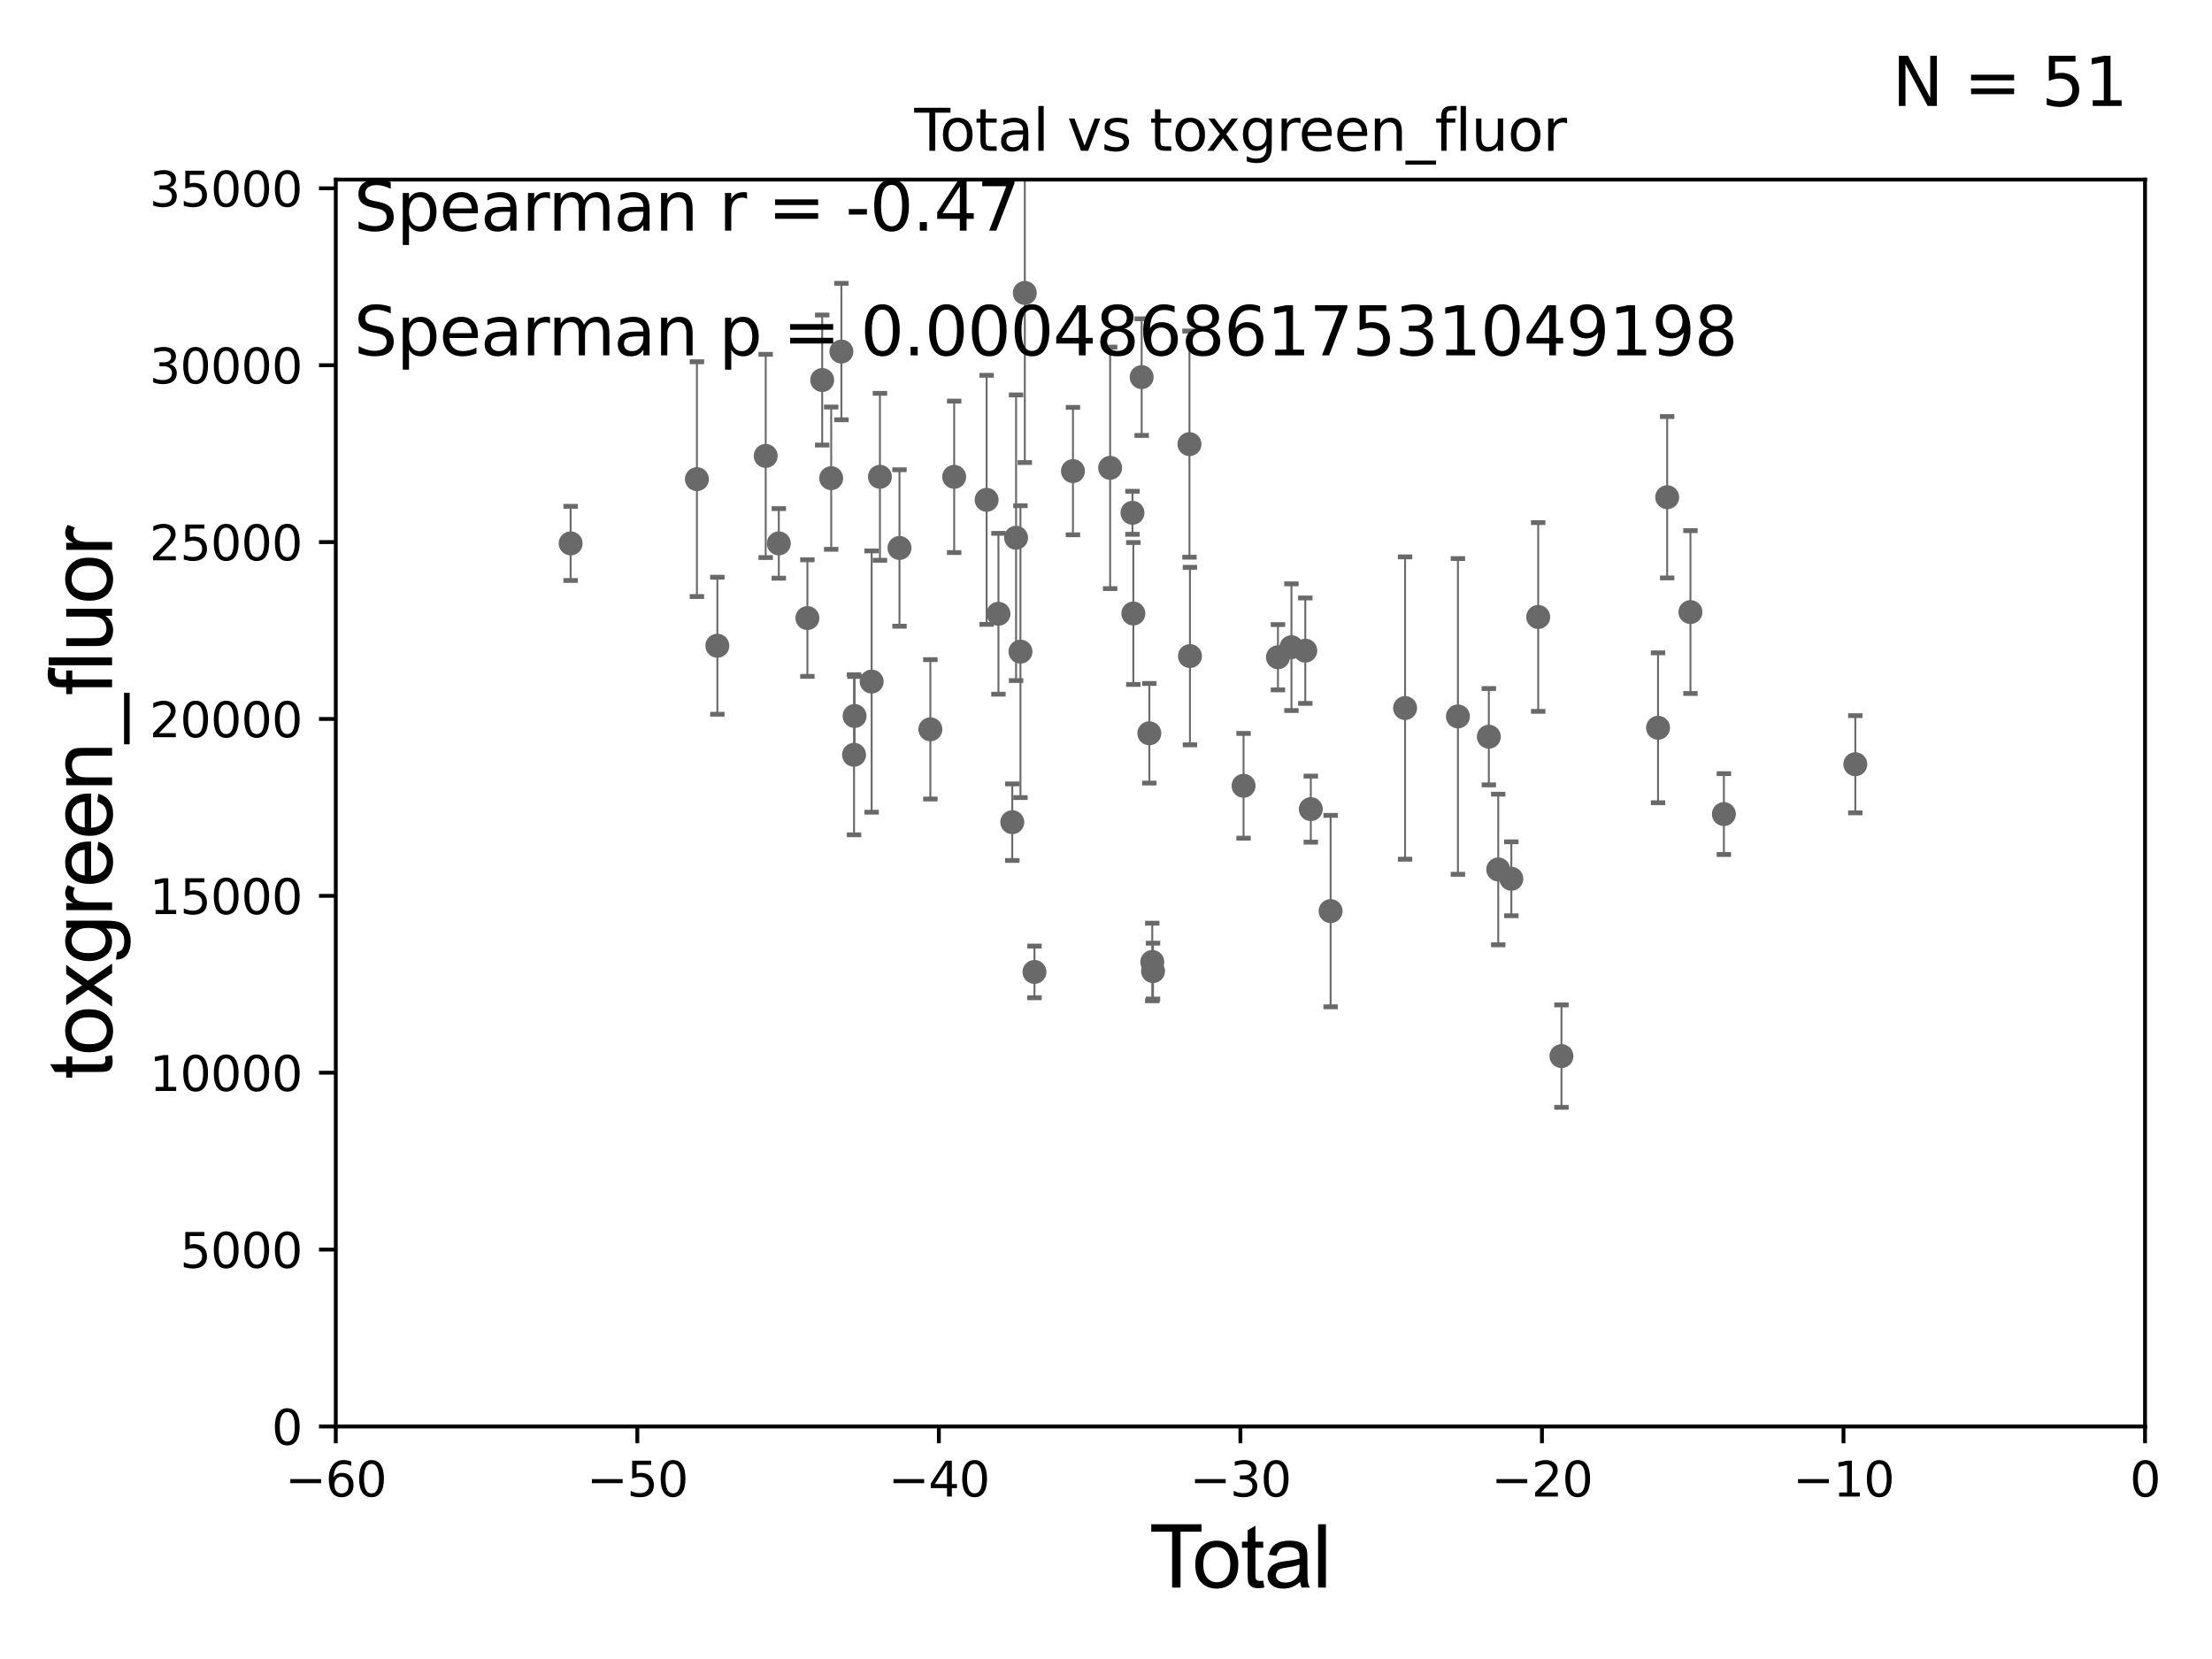 <?xml version="1.0" encoding="utf-8" standalone="no"?>
<!DOCTYPE svg PUBLIC "-//W3C//DTD SVG 1.1//EN"
  "http://www.w3.org/Graphics/SVG/1.1/DTD/svg11.dtd">
<svg xmlns:xlink="http://www.w3.org/1999/xlink" width="460.8pt" height="345.6pt" viewBox="0 0 460.8 345.6" xmlns="http://www.w3.org/2000/svg" version="1.1">
 <defs>
  <style type="text/css">*{stroke-linejoin: round; stroke-linecap: butt}</style>
 </defs>
 <g id="figure_1">
  <g id="patch_1">
   <path d="M 0 345.6 
L 460.8 345.6 
L 460.8 0 
L 0 0 
z
" style="fill: #ffffff"/>
  </g>
  <g id="axes_1">
   <g id="patch_2">
    <path d="M 69.95 297.16 
L 446.85 297.16 
L 446.85 37.411 
L 69.95 37.411 
z
" style="fill: #ffffff"/>
   </g>
   <g id="PathCollection_1">
    <defs>
     <path id="mf11310a5c2" d="M 0 1.118 
C 0.297 1.118 0.581 1 0.791 0.791 
C 1 0.581 1.118 0.297 1.118 0 
C 1.118 -0.297 1 -0.581 0.791 -0.791 
C 0.581 -1 0.297 -1.118 0 -1.118 
C -0.297 -1.118 -0.581 -1 -0.791 -0.791 
C -1 -0.581 -1.118 -0.297 -1.118 0 
C -1.118 0.297 -1 0.581 -0.791 0.791 
C -0.581 1 -0.297 1.118 0 1.118 
z
" style="stroke: #696969"/>
    </defs>
    <g clip-path="url(#p1377017ee6)">
     <use xlink:href="#mf11310a5c2" x="118.875" y="113.199" style="fill: #696969; stroke: #696969"/>
     <use xlink:href="#mf11310a5c2" x="237.829" y="78.559" style="fill: #696969; stroke: #696969"/>
     <use xlink:href="#mf11310a5c2" x="239.427" y="152.757" style="fill: #696969; stroke: #696969"/>
     <use xlink:href="#mf11310a5c2" x="359.117" y="169.586" style="fill: #696969; stroke: #696969"/>
     <use xlink:href="#mf11310a5c2" x="240.196" y="202.296" style="fill: #696969; stroke: #696969"/>
     <use xlink:href="#mf11310a5c2" x="247.788" y="92.52" style="fill: #696969; stroke: #696969"/>
     <use xlink:href="#mf11310a5c2" x="247.888" y="136.674" style="fill: #696969; stroke: #696969"/>
     <use xlink:href="#mf11310a5c2" x="259.056" y="163.697" style="fill: #696969; stroke: #696969"/>
     <use xlink:href="#mf11310a5c2" x="266.22" y="136.912" style="fill: #696969; stroke: #696969"/>
     <use xlink:href="#mf11310a5c2" x="269.032" y="134.821" style="fill: #696969; stroke: #696969"/>
     <use xlink:href="#mf11310a5c2" x="271.917" y="135.545" style="fill: #696969; stroke: #696969"/>
     <use xlink:href="#mf11310a5c2" x="236.097" y="127.804" style="fill: #696969; stroke: #696969"/>
     <use xlink:href="#mf11310a5c2" x="273.065" y="168.556" style="fill: #696969; stroke: #696969"/>
     <use xlink:href="#mf11310a5c2" x="292.704" y="147.5" style="fill: #696969; stroke: #696969"/>
     <use xlink:href="#mf11310a5c2" x="303.713" y="149.245" style="fill: #696969; stroke: #696969"/>
     <use xlink:href="#mf11310a5c2" x="310.152" y="153.471" style="fill: #696969; stroke: #696969"/>
     <use xlink:href="#mf11310a5c2" x="312.11" y="181.126" style="fill: #696969; stroke: #696969"/>
     <use xlink:href="#mf11310a5c2" x="314.841" y="183.067" style="fill: #696969; stroke: #696969"/>
     <use xlink:href="#mf11310a5c2" x="320.435" y="128.528" style="fill: #696969; stroke: #696969"/>
     <use xlink:href="#mf11310a5c2" x="325.281" y="220.006" style="fill: #696969; stroke: #696969"/>
     <use xlink:href="#mf11310a5c2" x="345.4" y="151.608" style="fill: #696969; stroke: #696969"/>
     <use xlink:href="#mf11310a5c2" x="347.303" y="103.583" style="fill: #696969; stroke: #696969"/>
     <use xlink:href="#mf11310a5c2" x="352.151" y="127.504" style="fill: #696969; stroke: #696969"/>
     <use xlink:href="#mf11310a5c2" x="277.191" y="189.796" style="fill: #696969; stroke: #696969"/>
     <use xlink:href="#mf11310a5c2" x="235.915" y="106.821" style="fill: #696969; stroke: #696969"/>
     <use xlink:href="#mf11310a5c2" x="240.039" y="200.396" style="fill: #696969; stroke: #696969"/>
     <use xlink:href="#mf11310a5c2" x="223.516" y="98.139" style="fill: #696969; stroke: #696969"/>
     <use xlink:href="#mf11310a5c2" x="145.18" y="99.816" style="fill: #696969; stroke: #696969"/>
     <use xlink:href="#mf11310a5c2" x="149.438" y="134.52" style="fill: #696969; stroke: #696969"/>
     <use xlink:href="#mf11310a5c2" x="159.509" y="94.978" style="fill: #696969; stroke: #696969"/>
     <use xlink:href="#mf11310a5c2" x="162.239" y="113.2" style="fill: #696969; stroke: #696969"/>
     <use xlink:href="#mf11310a5c2" x="168.195" y="128.754" style="fill: #696969; stroke: #696969"/>
     <use xlink:href="#mf11310a5c2" x="171.278" y="79.167" style="fill: #696969; stroke: #696969"/>
     <use xlink:href="#mf11310a5c2" x="173.154" y="99.614" style="fill: #696969; stroke: #696969"/>
     <use xlink:href="#mf11310a5c2" x="175.279" y="73.236" style="fill: #696969; stroke: #696969"/>
     <use xlink:href="#mf11310a5c2" x="177.912" y="157.235" style="fill: #696969; stroke: #696969"/>
     <use xlink:href="#mf11310a5c2" x="178.027" y="149.157" style="fill: #696969; stroke: #696969"/>
     <use xlink:href="#mf11310a5c2" x="231.261" y="97.461" style="fill: #696969; stroke: #696969"/>
     <use xlink:href="#mf11310a5c2" x="181.58" y="141.982" style="fill: #696969; stroke: #696969"/>
     <use xlink:href="#mf11310a5c2" x="183.306" y="99.328" style="fill: #696969; stroke: #696969"/>
     <use xlink:href="#mf11310a5c2" x="386.496" y="159.204" style="fill: #696969; stroke: #696969"/>
     <use xlink:href="#mf11310a5c2" x="193.811" y="151.933" style="fill: #696969; stroke: #696969"/>
     <use xlink:href="#mf11310a5c2" x="215.5" y="202.474" style="fill: #696969; stroke: #696969"/>
     <use xlink:href="#mf11310a5c2" x="213.486" y="61.025" style="fill: #696969; stroke: #696969"/>
     <use xlink:href="#mf11310a5c2" x="212.581" y="135.749" style="fill: #696969; stroke: #696969"/>
     <use xlink:href="#mf11310a5c2" x="211.666" y="112.022" style="fill: #696969; stroke: #696969"/>
     <use xlink:href="#mf11310a5c2" x="210.874" y="171.276" style="fill: #696969; stroke: #696969"/>
     <use xlink:href="#mf11310a5c2" x="187.38" y="114.153" style="fill: #696969; stroke: #696969"/>
     <use xlink:href="#mf11310a5c2" x="207.994" y="127.858" style="fill: #696969; stroke: #696969"/>
     <use xlink:href="#mf11310a5c2" x="205.533" y="104.123" style="fill: #696969; stroke: #696969"/>
     <use xlink:href="#mf11310a5c2" x="198.773" y="99.335" style="fill: #696969; stroke: #696969"/>
    </g>
   </g>
   <g id="matplotlib.axis_1">
    <g id="xtick_1">
     <g id="line2d_1">
      <defs>
       <path id="m65f110530f" d="M 0 0 
L 0 3.5 
" style="stroke: #000000; stroke-width: 0.8"/>
      </defs>
      <g>
       <use xlink:href="#m65f110530f" x="69.95" y="297.16" style="stroke: #000000; stroke-width: 0.8"/>
      </g>
     </g>
     <g id="text_1">
      <!-- −60 -->
      <g transform="translate(59.398 311.758)scale(0.1 -0.1)">
       <defs>
        <path id="DejaVuSans-2212" d="M 678 2272 
L 4684 2272 
L 4684 1741 
L 678 1741 
L 678 2272 
z
" transform="scale(0.016)"/>
        <path id="DejaVuSans-36" d="M 2113 2584 
Q 1688 2584 1439 2293 
Q 1191 2003 1191 1497 
Q 1191 994 1439 701 
Q 1688 409 2113 409 
Q 2538 409 2786 701 
Q 3034 994 3034 1497 
Q 3034 2003 2786 2293 
Q 2538 2584 2113 2584 
z
M 3366 4563 
L 3366 3988 
Q 3128 4100 2886 4159 
Q 2644 4219 2406 4219 
Q 1781 4219 1451 3797 
Q 1122 3375 1075 2522 
Q 1259 2794 1537 2939 
Q 1816 3084 2150 3084 
Q 2853 3084 3261 2657 
Q 3669 2231 3669 1497 
Q 3669 778 3244 343 
Q 2819 -91 2113 -91 
Q 1303 -91 875 529 
Q 447 1150 447 2328 
Q 447 3434 972 4092 
Q 1497 4750 2381 4750 
Q 2619 4750 2861 4703 
Q 3103 4656 3366 4563 
z
" transform="scale(0.016)"/>
        <path id="DejaVuSans-30" d="M 2034 4250 
Q 1547 4250 1301 3770 
Q 1056 3291 1056 2328 
Q 1056 1369 1301 889 
Q 1547 409 2034 409 
Q 2525 409 2770 889 
Q 3016 1369 3016 2328 
Q 3016 3291 2770 3770 
Q 2525 4250 2034 4250 
z
M 2034 4750 
Q 2819 4750 3233 4129 
Q 3647 3509 3647 2328 
Q 3647 1150 3233 529 
Q 2819 -91 2034 -91 
Q 1250 -91 836 529 
Q 422 1150 422 2328 
Q 422 3509 836 4129 
Q 1250 4750 2034 4750 
z
" transform="scale(0.016)"/>
       </defs>
       <use xlink:href="#DejaVuSans-2212"/>
       <use xlink:href="#DejaVuSans-36" x="83.789"/>
       <use xlink:href="#DejaVuSans-30" x="147.412"/>
      </g>
     </g>
    </g>
    <g id="xtick_2">
     <g id="line2d_2">
      <g>
       <use xlink:href="#m65f110530f" x="132.767" y="297.16" style="stroke: #000000; stroke-width: 0.8"/>
      </g>
     </g>
     <g id="text_2">
      <!-- −50 -->
      <g transform="translate(122.214 311.758)scale(0.1 -0.1)">
       <defs>
        <path id="DejaVuSans-35" d="M 691 4666 
L 3169 4666 
L 3169 4134 
L 1269 4134 
L 1269 2991 
Q 1406 3038 1543 3061 
Q 1681 3084 1819 3084 
Q 2600 3084 3056 2656 
Q 3513 2228 3513 1497 
Q 3513 744 3044 326 
Q 2575 -91 1722 -91 
Q 1428 -91 1123 -41 
Q 819 9 494 109 
L 494 744 
Q 775 591 1075 516 
Q 1375 441 1709 441 
Q 2250 441 2565 725 
Q 2881 1009 2881 1497 
Q 2881 1984 2565 2268 
Q 2250 2553 1709 2553 
Q 1456 2553 1204 2497 
Q 953 2441 691 2322 
L 691 4666 
z
" transform="scale(0.016)"/>
       </defs>
       <use xlink:href="#DejaVuSans-2212"/>
       <use xlink:href="#DejaVuSans-35" x="83.789"/>
       <use xlink:href="#DejaVuSans-30" x="147.412"/>
      </g>
     </g>
    </g>
    <g id="xtick_3">
     <g id="line2d_3">
      <g>
       <use xlink:href="#m65f110530f" x="195.583" y="297.16" style="stroke: #000000; stroke-width: 0.8"/>
      </g>
     </g>
     <g id="text_3">
      <!-- −40 -->
      <g transform="translate(185.031 311.758)scale(0.1 -0.1)">
       <defs>
        <path id="DejaVuSans-34" d="M 2419 4116 
L 825 1625 
L 2419 1625 
L 2419 4116 
z
M 2253 4666 
L 3047 4666 
L 3047 1625 
L 3713 1625 
L 3713 1100 
L 3047 1100 
L 3047 0 
L 2419 0 
L 2419 1100 
L 313 1100 
L 313 1709 
L 2253 4666 
z
" transform="scale(0.016)"/>
       </defs>
       <use xlink:href="#DejaVuSans-2212"/>
       <use xlink:href="#DejaVuSans-34" x="83.789"/>
       <use xlink:href="#DejaVuSans-30" x="147.412"/>
      </g>
     </g>
    </g>
    <g id="xtick_4">
     <g id="line2d_4">
      <g>
       <use xlink:href="#m65f110530f" x="258.4" y="297.16" style="stroke: #000000; stroke-width: 0.8"/>
      </g>
     </g>
     <g id="text_4">
      <!-- −30 -->
      <g transform="translate(247.848 311.758)scale(0.1 -0.1)">
       <defs>
        <path id="DejaVuSans-33" d="M 2597 2516 
Q 3050 2419 3304 2112 
Q 3559 1806 3559 1356 
Q 3559 666 3084 287 
Q 2609 -91 1734 -91 
Q 1441 -91 1130 -33 
Q 819 25 488 141 
L 488 750 
Q 750 597 1062 519 
Q 1375 441 1716 441 
Q 2309 441 2620 675 
Q 2931 909 2931 1356 
Q 2931 1769 2642 2001 
Q 2353 2234 1838 2234 
L 1294 2234 
L 1294 2753 
L 1863 2753 
Q 2328 2753 2575 2939 
Q 2822 3125 2822 3475 
Q 2822 3834 2567 4026 
Q 2313 4219 1838 4219 
Q 1578 4219 1281 4162 
Q 984 4106 628 3988 
L 628 4550 
Q 988 4650 1302 4700 
Q 1616 4750 1894 4750 
Q 2613 4750 3031 4423 
Q 3450 4097 3450 3541 
Q 3450 3153 3228 2886 
Q 3006 2619 2597 2516 
z
" transform="scale(0.016)"/>
       </defs>
       <use xlink:href="#DejaVuSans-2212"/>
       <use xlink:href="#DejaVuSans-33" x="83.789"/>
       <use xlink:href="#DejaVuSans-30" x="147.412"/>
      </g>
     </g>
    </g>
    <g id="xtick_5">
     <g id="line2d_5">
      <g>
       <use xlink:href="#m65f110530f" x="321.217" y="297.16" style="stroke: #000000; stroke-width: 0.8"/>
      </g>
     </g>
     <g id="text_5">
      <!-- −20 -->
      <g transform="translate(310.664 311.758)scale(0.1 -0.1)">
       <defs>
        <path id="DejaVuSans-32" d="M 1228 531 
L 3431 531 
L 3431 0 
L 469 0 
L 469 531 
Q 828 903 1448 1529 
Q 2069 2156 2228 2338 
Q 2531 2678 2651 2914 
Q 2772 3150 2772 3378 
Q 2772 3750 2511 3984 
Q 2250 4219 1831 4219 
Q 1534 4219 1204 4116 
Q 875 4013 500 3803 
L 500 4441 
Q 881 4594 1212 4672 
Q 1544 4750 1819 4750 
Q 2544 4750 2975 4387 
Q 3406 4025 3406 3419 
Q 3406 3131 3298 2873 
Q 3191 2616 2906 2266 
Q 2828 2175 2409 1742 
Q 1991 1309 1228 531 
z
" transform="scale(0.016)"/>
       </defs>
       <use xlink:href="#DejaVuSans-2212"/>
       <use xlink:href="#DejaVuSans-32" x="83.789"/>
       <use xlink:href="#DejaVuSans-30" x="147.412"/>
      </g>
     </g>
    </g>
    <g id="xtick_6">
     <g id="line2d_6">
      <g>
       <use xlink:href="#m65f110530f" x="384.033" y="297.16" style="stroke: #000000; stroke-width: 0.8"/>
      </g>
     </g>
     <g id="text_6">
      <!-- −10 -->
      <g transform="translate(373.481 311.758)scale(0.1 -0.1)">
       <defs>
        <path id="DejaVuSans-31" d="M 794 531 
L 1825 531 
L 1825 4091 
L 703 3866 
L 703 4441 
L 1819 4666 
L 2450 4666 
L 2450 531 
L 3481 531 
L 3481 0 
L 794 0 
L 794 531 
z
" transform="scale(0.016)"/>
       </defs>
       <use xlink:href="#DejaVuSans-2212"/>
       <use xlink:href="#DejaVuSans-31" x="83.789"/>
       <use xlink:href="#DejaVuSans-30" x="147.412"/>
      </g>
     </g>
    </g>
    <g id="xtick_7">
     <g id="line2d_7">
      <g>
       <use xlink:href="#m65f110530f" x="446.85" y="297.16" style="stroke: #000000; stroke-width: 0.8"/>
      </g>
     </g>
     <g id="text_7">
      <!-- 0 -->
      <g transform="translate(443.669 311.758)scale(0.1 -0.1)">
       <use xlink:href="#DejaVuSans-30"/>
      </g>
     </g>
    </g>
    <g id="text_8">
     <!-- Total -->
     <g transform="translate(239.395 330.722)scale(0.18 -0.18)">
      <defs>
       <path id="ArialMT-54" d="M 1659 0 
L 1659 4041 
L 150 4041 
L 150 4581 
L 3781 4581 
L 3781 4041 
L 2266 4041 
L 2266 0 
L 1659 0 
z
" transform="scale(0.016)"/>
       <path id="ArialMT-6f" d="M 213 1659 
Q 213 2581 725 3025 
Q 1153 3394 1769 3394 
Q 2453 3394 2887 2945 
Q 3322 2497 3322 1706 
Q 3322 1066 3130 698 
Q 2938 331 2570 128 
Q 2203 -75 1769 -75 
Q 1072 -75 642 372 
Q 213 819 213 1659 
z
M 791 1659 
Q 791 1022 1069 705 
Q 1347 388 1769 388 
Q 2188 388 2466 706 
Q 2744 1025 2744 1678 
Q 2744 2294 2464 2611 
Q 2184 2928 1769 2928 
Q 1347 2928 1069 2612 
Q 791 2297 791 1659 
z
" transform="scale(0.016)"/>
       <path id="ArialMT-74" d="M 1650 503 
L 1731 6 
Q 1494 -44 1306 -44 
Q 1000 -44 831 53 
Q 663 150 594 308 
Q 525 466 525 972 
L 525 2881 
L 113 2881 
L 113 3319 
L 525 3319 
L 525 4141 
L 1084 4478 
L 1084 3319 
L 1650 3319 
L 1650 2881 
L 1084 2881 
L 1084 941 
Q 1084 700 1114 631 
Q 1144 563 1211 522 
Q 1278 481 1403 481 
Q 1497 481 1650 503 
z
" transform="scale(0.016)"/>
       <path id="ArialMT-61" d="M 2588 409 
Q 2275 144 1986 34 
Q 1697 -75 1366 -75 
Q 819 -75 525 192 
Q 231 459 231 875 
Q 231 1119 342 1320 
Q 453 1522 633 1644 
Q 813 1766 1038 1828 
Q 1203 1872 1538 1913 
Q 2219 1994 2541 2106 
Q 2544 2222 2544 2253 
Q 2544 2597 2384 2738 
Q 2169 2928 1744 2928 
Q 1347 2928 1158 2789 
Q 969 2650 878 2297 
L 328 2372 
Q 403 2725 575 2942 
Q 747 3159 1072 3276 
Q 1397 3394 1825 3394 
Q 2250 3394 2515 3294 
Q 2781 3194 2906 3042 
Q 3031 2891 3081 2659 
Q 3109 2516 3109 2141 
L 3109 1391 
Q 3109 606 3145 398 
Q 3181 191 3288 0 
L 2700 0 
Q 2613 175 2588 409 
z
M 2541 1666 
Q 2234 1541 1622 1453 
Q 1275 1403 1131 1340 
Q 988 1278 909 1158 
Q 831 1038 831 891 
Q 831 666 1001 516 
Q 1172 366 1500 366 
Q 1825 366 2078 508 
Q 2331 650 2450 897 
Q 2541 1088 2541 1459 
L 2541 1666 
z
" transform="scale(0.016)"/>
       <path id="ArialMT-6c" d="M 409 0 
L 409 4581 
L 972 4581 
L 972 0 
L 409 0 
z
" transform="scale(0.016)"/>
      </defs>
      <use xlink:href="#ArialMT-54"/>
      <use xlink:href="#ArialMT-6f" x="49.959"/>
      <use xlink:href="#ArialMT-74" x="105.574"/>
      <use xlink:href="#ArialMT-61" x="133.357"/>
      <use xlink:href="#ArialMT-6c" x="188.973"/>
     </g>
    </g>
   </g>
   <g id="matplotlib.axis_2">
    <g id="ytick_1">
     <g id="line2d_8">
      <defs>
       <path id="m2950354a6b" d="M 0 0 
L -3.5 0 
" style="stroke: #000000; stroke-width: 0.8"/>
      </defs>
      <g>
       <use xlink:href="#m2950354a6b" x="69.95" y="297.16" style="stroke: #000000; stroke-width: 0.8"/>
      </g>
     </g>
     <g id="text_9">
      <!-- 0 -->
      <g transform="translate(56.587 300.959)scale(0.1 -0.1)">
       <use xlink:href="#DejaVuSans-30"/>
      </g>
     </g>
    </g>
    <g id="ytick_2">
     <g id="line2d_9">
      <g>
       <use xlink:href="#m2950354a6b" x="69.95" y="260.313" style="stroke: #000000; stroke-width: 0.8"/>
      </g>
     </g>
     <g id="text_10">
      <!-- 5000 -->
      <g transform="translate(37.5 264.112)scale(0.1 -0.1)">
       <use xlink:href="#DejaVuSans-35"/>
       <use xlink:href="#DejaVuSans-30" x="63.623"/>
       <use xlink:href="#DejaVuSans-30" x="127.246"/>
       <use xlink:href="#DejaVuSans-30" x="190.869"/>
      </g>
     </g>
    </g>
    <g id="ytick_3">
     <g id="line2d_10">
      <g>
       <use xlink:href="#m2950354a6b" x="69.95" y="223.467" style="stroke: #000000; stroke-width: 0.8"/>
      </g>
     </g>
     <g id="text_11">
      <!-- 10000 -->
      <g transform="translate(31.137 227.266)scale(0.1 -0.1)">
       <use xlink:href="#DejaVuSans-31"/>
       <use xlink:href="#DejaVuSans-30" x="63.623"/>
       <use xlink:href="#DejaVuSans-30" x="127.246"/>
       <use xlink:href="#DejaVuSans-30" x="190.869"/>
       <use xlink:href="#DejaVuSans-30" x="254.492"/>
      </g>
     </g>
    </g>
    <g id="ytick_4">
     <g id="line2d_11">
      <g>
       <use xlink:href="#m2950354a6b" x="69.95" y="186.62" style="stroke: #000000; stroke-width: 0.8"/>
      </g>
     </g>
     <g id="text_12">
      <!-- 15000 -->
      <g transform="translate(31.137 190.419)scale(0.1 -0.1)">
       <use xlink:href="#DejaVuSans-31"/>
       <use xlink:href="#DejaVuSans-35" x="63.623"/>
       <use xlink:href="#DejaVuSans-30" x="127.246"/>
       <use xlink:href="#DejaVuSans-30" x="190.869"/>
       <use xlink:href="#DejaVuSans-30" x="254.492"/>
      </g>
     </g>
    </g>
    <g id="ytick_5">
     <g id="line2d_12">
      <g>
       <use xlink:href="#m2950354a6b" x="69.95" y="149.773" style="stroke: #000000; stroke-width: 0.8"/>
      </g>
     </g>
     <g id="text_13">
      <!-- 20000 -->
      <g transform="translate(31.137 153.572)scale(0.1 -0.1)">
       <use xlink:href="#DejaVuSans-32"/>
       <use xlink:href="#DejaVuSans-30" x="63.623"/>
       <use xlink:href="#DejaVuSans-30" x="127.246"/>
       <use xlink:href="#DejaVuSans-30" x="190.869"/>
       <use xlink:href="#DejaVuSans-30" x="254.492"/>
      </g>
     </g>
    </g>
    <g id="ytick_6">
     <g id="line2d_13">
      <g>
       <use xlink:href="#m2950354a6b" x="69.95" y="112.926" style="stroke: #000000; stroke-width: 0.8"/>
      </g>
     </g>
     <g id="text_14">
      <!-- 25000 -->
      <g transform="translate(31.137 116.726)scale(0.1 -0.1)">
       <use xlink:href="#DejaVuSans-32"/>
       <use xlink:href="#DejaVuSans-35" x="63.623"/>
       <use xlink:href="#DejaVuSans-30" x="127.246"/>
       <use xlink:href="#DejaVuSans-30" x="190.869"/>
       <use xlink:href="#DejaVuSans-30" x="254.492"/>
      </g>
     </g>
    </g>
    <g id="ytick_7">
     <g id="line2d_14">
      <g>
       <use xlink:href="#m2950354a6b" x="69.95" y="76.08" style="stroke: #000000; stroke-width: 0.8"/>
      </g>
     </g>
     <g id="text_15">
      <!-- 30000 -->
      <g transform="translate(31.137 79.879)scale(0.1 -0.1)">
       <use xlink:href="#DejaVuSans-33"/>
       <use xlink:href="#DejaVuSans-30" x="63.623"/>
       <use xlink:href="#DejaVuSans-30" x="127.246"/>
       <use xlink:href="#DejaVuSans-30" x="190.869"/>
       <use xlink:href="#DejaVuSans-30" x="254.492"/>
      </g>
     </g>
    </g>
    <g id="ytick_8">
     <g id="line2d_15">
      <g>
       <use xlink:href="#m2950354a6b" x="69.95" y="39.233" style="stroke: #000000; stroke-width: 0.8"/>
      </g>
     </g>
     <g id="text_16">
      <!-- 35000 -->
      <g transform="translate(31.137 43.032)scale(0.1 -0.1)">
       <use xlink:href="#DejaVuSans-33"/>
       <use xlink:href="#DejaVuSans-35" x="63.623"/>
       <use xlink:href="#DejaVuSans-30" x="127.246"/>
       <use xlink:href="#DejaVuSans-30" x="190.869"/>
       <use xlink:href="#DejaVuSans-30" x="254.492"/>
      </g>
     </g>
    </g>
    <g id="text_17">
     <!-- toxgreen_fluor -->
     <g transform="translate(23.349 224.818)rotate(-90)scale(0.18 -0.18)">
      <defs>
       <path id="ArialMT-78" d="M 47 0 
L 1259 1725 
L 138 3319 
L 841 3319 
L 1350 2541 
Q 1494 2319 1581 2169 
Q 1719 2375 1834 2534 
L 2394 3319 
L 3066 3319 
L 1919 1756 
L 3153 0 
L 2463 0 
L 1781 1031 
L 1600 1309 
L 728 0 
L 47 0 
z
" transform="scale(0.016)"/>
       <path id="ArialMT-67" d="M 319 -275 
L 866 -356 
Q 900 -609 1056 -725 
Q 1266 -881 1628 -881 
Q 2019 -881 2231 -725 
Q 2444 -569 2519 -288 
Q 2563 -116 2559 434 
Q 2191 0 1641 0 
Q 956 0 581 494 
Q 206 988 206 1678 
Q 206 2153 378 2554 
Q 550 2956 876 3175 
Q 1203 3394 1644 3394 
Q 2231 3394 2613 2919 
L 2613 3319 
L 3131 3319 
L 3131 450 
Q 3131 -325 2973 -648 
Q 2816 -972 2473 -1159 
Q 2131 -1347 1631 -1347 
Q 1038 -1347 672 -1080 
Q 306 -813 319 -275 
z
M 784 1719 
Q 784 1066 1043 766 
Q 1303 466 1694 466 
Q 2081 466 2343 764 
Q 2606 1063 2606 1700 
Q 2606 2309 2336 2618 
Q 2066 2928 1684 2928 
Q 1309 2928 1046 2623 
Q 784 2319 784 1719 
z
" transform="scale(0.016)"/>
       <path id="ArialMT-72" d="M 416 0 
L 416 3319 
L 922 3319 
L 922 2816 
Q 1116 3169 1280 3281 
Q 1444 3394 1641 3394 
Q 1925 3394 2219 3213 
L 2025 2691 
Q 1819 2813 1613 2813 
Q 1428 2813 1281 2702 
Q 1134 2591 1072 2394 
Q 978 2094 978 1738 
L 978 0 
L 416 0 
z
" transform="scale(0.016)"/>
       <path id="ArialMT-65" d="M 2694 1069 
L 3275 997 
Q 3138 488 2766 206 
Q 2394 -75 1816 -75 
Q 1088 -75 661 373 
Q 234 822 234 1631 
Q 234 2469 665 2931 
Q 1097 3394 1784 3394 
Q 2450 3394 2872 2941 
Q 3294 2488 3294 1666 
Q 3294 1616 3291 1516 
L 816 1516 
Q 847 969 1125 678 
Q 1403 388 1819 388 
Q 2128 388 2347 550 
Q 2566 713 2694 1069 
z
M 847 1978 
L 2700 1978 
Q 2663 2397 2488 2606 
Q 2219 2931 1791 2931 
Q 1403 2931 1139 2672 
Q 875 2413 847 1978 
z
" transform="scale(0.016)"/>
       <path id="ArialMT-6e" d="M 422 0 
L 422 3319 
L 928 3319 
L 928 2847 
Q 1294 3394 1984 3394 
Q 2284 3394 2536 3286 
Q 2788 3178 2913 3003 
Q 3038 2828 3088 2588 
Q 3119 2431 3119 2041 
L 3119 0 
L 2556 0 
L 2556 2019 
Q 2556 2363 2490 2533 
Q 2425 2703 2258 2804 
Q 2091 2906 1866 2906 
Q 1506 2906 1245 2678 
Q 984 2450 984 1813 
L 984 0 
L 422 0 
z
" transform="scale(0.016)"/>
       <path id="ArialMT-5f" d="M -97 -1272 
L -97 -866 
L 3631 -866 
L 3631 -1272 
L -97 -1272 
z
" transform="scale(0.016)"/>
       <path id="ArialMT-66" d="M 556 0 
L 556 2881 
L 59 2881 
L 59 3319 
L 556 3319 
L 556 3672 
Q 556 4006 616 4169 
Q 697 4388 901 4523 
Q 1106 4659 1475 4659 
Q 1713 4659 2000 4603 
L 1916 4113 
Q 1741 4144 1584 4144 
Q 1328 4144 1222 4034 
Q 1116 3925 1116 3625 
L 1116 3319 
L 1763 3319 
L 1763 2881 
L 1116 2881 
L 1116 0 
L 556 0 
z
" transform="scale(0.016)"/>
       <path id="ArialMT-75" d="M 2597 0 
L 2597 488 
Q 2209 -75 1544 -75 
Q 1250 -75 995 37 
Q 741 150 617 320 
Q 494 491 444 738 
Q 409 903 409 1263 
L 409 3319 
L 972 3319 
L 972 1478 
Q 972 1038 1006 884 
Q 1059 663 1231 536 
Q 1403 409 1656 409 
Q 1909 409 2131 539 
Q 2353 669 2445 892 
Q 2538 1116 2538 1541 
L 2538 3319 
L 3100 3319 
L 3100 0 
L 2597 0 
z
" transform="scale(0.016)"/>
      </defs>
      <use xlink:href="#ArialMT-74"/>
      <use xlink:href="#ArialMT-6f" x="27.783"/>
      <use xlink:href="#ArialMT-78" x="83.398"/>
      <use xlink:href="#ArialMT-67" x="133.398"/>
      <use xlink:href="#ArialMT-72" x="189.014"/>
      <use xlink:href="#ArialMT-65" x="222.314"/>
      <use xlink:href="#ArialMT-65" x="277.93"/>
      <use xlink:href="#ArialMT-6e" x="333.545"/>
      <use xlink:href="#ArialMT-5f" x="389.16"/>
      <use xlink:href="#ArialMT-66" x="444.775"/>
      <use xlink:href="#ArialMT-6c" x="472.559"/>
      <use xlink:href="#ArialMT-75" x="494.775"/>
      <use xlink:href="#ArialMT-6f" x="550.391"/>
      <use xlink:href="#ArialMT-72" x="606.006"/>
     </g>
    </g>
   </g>
   <g id="LineCollection_1">
    <path d="M 118.875 120.924 
L 118.875 105.473 
" clip-path="url(#p1377017ee6)" style="fill: none; stroke: #696969; stroke-width: 0.4"/>
    <path d="M 237.829 90.71 
L 237.829 66.407 
" clip-path="url(#p1377017ee6)" style="fill: none; stroke: #696969; stroke-width: 0.4"/>
    <path d="M 239.427 163.132 
L 239.427 142.383 
" clip-path="url(#p1377017ee6)" style="fill: none; stroke: #696969; stroke-width: 0.4"/>
    <path d="M 359.117 178.005 
L 359.117 161.167 
" clip-path="url(#p1377017ee6)" style="fill: none; stroke: #696969; stroke-width: 0.4"/>
    <path d="M 240.196 208.116 
L 240.196 196.477 
" clip-path="url(#p1377017ee6)" style="fill: none; stroke: #696969; stroke-width: 0.4"/>
    <path d="M 247.788 116.081 
L 247.788 68.96 
" clip-path="url(#p1377017ee6)" style="fill: none; stroke: #696969; stroke-width: 0.4"/>
    <path d="M 247.888 155.162 
L 247.888 118.186 
" clip-path="url(#p1377017ee6)" style="fill: none; stroke: #696969; stroke-width: 0.4"/>
    <path d="M 259.056 174.604 
L 259.056 152.79 
" clip-path="url(#p1377017ee6)" style="fill: none; stroke: #696969; stroke-width: 0.4"/>
    <path d="M 266.22 143.717 
L 266.22 130.108 
" clip-path="url(#p1377017ee6)" style="fill: none; stroke: #696969; stroke-width: 0.4"/>
    <path d="M 269.032 148.013 
L 269.032 121.628 
" clip-path="url(#p1377017ee6)" style="fill: none; stroke: #696969; stroke-width: 0.4"/>
    <path d="M 271.917 146.524 
L 271.917 124.566 
" clip-path="url(#p1377017ee6)" style="fill: none; stroke: #696969; stroke-width: 0.4"/>
    <path d="M 236.097 142.585 
L 236.097 113.023 
" clip-path="url(#p1377017ee6)" style="fill: none; stroke: #696969; stroke-width: 0.4"/>
    <path d="M 273.065 175.436 
L 273.065 161.675 
" clip-path="url(#p1377017ee6)" style="fill: none; stroke: #696969; stroke-width: 0.4"/>
    <path d="M 292.704 178.987 
L 292.704 116.012 
" clip-path="url(#p1377017ee6)" style="fill: none; stroke: #696969; stroke-width: 0.4"/>
    <path d="M 303.713 182.133 
L 303.713 116.358 
" clip-path="url(#p1377017ee6)" style="fill: none; stroke: #696969; stroke-width: 0.4"/>
    <path d="M 310.152 163.505 
L 310.152 143.438 
" clip-path="url(#p1377017ee6)" style="fill: none; stroke: #696969; stroke-width: 0.4"/>
    <path d="M 312.11 196.817 
L 312.11 165.436 
" clip-path="url(#p1377017ee6)" style="fill: none; stroke: #696969; stroke-width: 0.4"/>
    <path d="M 314.841 190.762 
L 314.841 175.372 
" clip-path="url(#p1377017ee6)" style="fill: none; stroke: #696969; stroke-width: 0.4"/>
    <path d="M 320.435 148.187 
L 320.435 108.869 
" clip-path="url(#p1377017ee6)" style="fill: none; stroke: #696969; stroke-width: 0.4"/>
    <path d="M 325.281 230.674 
L 325.281 209.338 
" clip-path="url(#p1377017ee6)" style="fill: none; stroke: #696969; stroke-width: 0.4"/>
    <path d="M 345.4 167.218 
L 345.4 135.999 
" clip-path="url(#p1377017ee6)" style="fill: none; stroke: #696969; stroke-width: 0.4"/>
    <path d="M 347.303 120.391 
L 347.303 86.776 
" clip-path="url(#p1377017ee6)" style="fill: none; stroke: #696969; stroke-width: 0.4"/>
    <path d="M 352.151 144.466 
L 352.151 110.543 
" clip-path="url(#p1377017ee6)" style="fill: none; stroke: #696969; stroke-width: 0.4"/>
    <path d="M 277.191 209.736 
L 277.191 169.856 
" clip-path="url(#p1377017ee6)" style="fill: none; stroke: #696969; stroke-width: 0.4"/>
    <path d="M 235.915 111.305 
L 235.915 102.337 
" clip-path="url(#p1377017ee6)" style="fill: none; stroke: #696969; stroke-width: 0.4"/>
    <path d="M 240.039 208.478 
L 240.039 192.314 
" clip-path="url(#p1377017ee6)" style="fill: none; stroke: #696969; stroke-width: 0.4"/>
    <path d="M 223.516 111.411 
L 223.516 84.868 
" clip-path="url(#p1377017ee6)" style="fill: none; stroke: #696969; stroke-width: 0.4"/>
    <path d="M 145.18 124.269 
L 145.18 75.362 
" clip-path="url(#p1377017ee6)" style="fill: none; stroke: #696969; stroke-width: 0.4"/>
    <path d="M 149.438 148.791 
L 149.438 120.248 
" clip-path="url(#p1377017ee6)" style="fill: none; stroke: #696969; stroke-width: 0.4"/>
    <path d="M 159.509 116.151 
L 159.509 73.806 
" clip-path="url(#p1377017ee6)" style="fill: none; stroke: #696969; stroke-width: 0.4"/>
    <path d="M 162.239 120.445 
L 162.239 105.956 
" clip-path="url(#p1377017ee6)" style="fill: none; stroke: #696969; stroke-width: 0.4"/>
    <path d="M 168.195 140.897 
L 168.195 116.611 
" clip-path="url(#p1377017ee6)" style="fill: none; stroke: #696969; stroke-width: 0.4"/>
    <path d="M 171.278 92.714 
L 171.278 65.62 
" clip-path="url(#p1377017ee6)" style="fill: none; stroke: #696969; stroke-width: 0.4"/>
    <path d="M 173.154 114.436 
L 173.154 84.791 
" clip-path="url(#p1377017ee6)" style="fill: none; stroke: #696969; stroke-width: 0.4"/>
    <path d="M 175.279 87.444 
L 175.279 59.027 
" clip-path="url(#p1377017ee6)" style="fill: none; stroke: #696969; stroke-width: 0.4"/>
    <path d="M 177.912 173.908 
L 177.912 140.562 
" clip-path="url(#p1377017ee6)" style="fill: none; stroke: #696969; stroke-width: 0.4"/>
    <path d="M 178.027 157.392 
L 178.027 140.923 
" clip-path="url(#p1377017ee6)" style="fill: none; stroke: #696969; stroke-width: 0.4"/>
    <path d="M 231.261 122.618 
L 231.261 72.305 
" clip-path="url(#p1377017ee6)" style="fill: none; stroke: #696969; stroke-width: 0.4"/>
    <path d="M 181.58 169.197 
L 181.58 114.767 
" clip-path="url(#p1377017ee6)" style="fill: none; stroke: #696969; stroke-width: 0.4"/>
    <path d="M 183.306 116.714 
L 183.306 81.941 
" clip-path="url(#p1377017ee6)" style="fill: none; stroke: #696969; stroke-width: 0.4"/>
    <path d="M 386.496 169.327 
L 386.496 149.081 
" clip-path="url(#p1377017ee6)" style="fill: none; stroke: #696969; stroke-width: 0.4"/>
    <path d="M 193.811 166.451 
L 193.811 137.415 
" clip-path="url(#p1377017ee6)" style="fill: none; stroke: #696969; stroke-width: 0.4"/>
    <path d="M 215.5 207.86 
L 215.5 197.089 
" clip-path="url(#p1377017ee6)" style="fill: none; stroke: #696969; stroke-width: 0.4"/>
    <path d="M 213.486 96.355 
L 213.486 25.695 
" clip-path="url(#p1377017ee6)" style="fill: none; stroke: #696969; stroke-width: 0.4"/>
    <path d="M 212.581 166.151 
L 212.581 105.348 
" clip-path="url(#p1377017ee6)" style="fill: none; stroke: #696969; stroke-width: 0.4"/>
    <path d="M 211.666 141.774 
L 211.666 82.269 
" clip-path="url(#p1377017ee6)" style="fill: none; stroke: #696969; stroke-width: 0.4"/>
    <path d="M 210.874 179.252 
L 210.874 163.3 
" clip-path="url(#p1377017ee6)" style="fill: none; stroke: #696969; stroke-width: 0.4"/>
    <path d="M 187.38 130.45 
L 187.38 97.856 
" clip-path="url(#p1377017ee6)" style="fill: none; stroke: #696969; stroke-width: 0.4"/>
    <path d="M 207.994 144.611 
L 207.994 111.105 
" clip-path="url(#p1377017ee6)" style="fill: none; stroke: #696969; stroke-width: 0.4"/>
    <path d="M 205.533 130.062 
L 205.533 78.185 
" clip-path="url(#p1377017ee6)" style="fill: none; stroke: #696969; stroke-width: 0.4"/>
    <path d="M 198.773 115.11 
L 198.773 83.56 
" clip-path="url(#p1377017ee6)" style="fill: none; stroke: #696969; stroke-width: 0.4"/>
   </g>
   <g id="line2d_16">
    <defs>
     <path id="m7a1095e1fe" d="M 1.5 0 
L -1.5 -0 
" style="stroke: #696969"/>
    </defs>
    <g clip-path="url(#p1377017ee6)">
     <use xlink:href="#m7a1095e1fe" x="118.875" y="120.924" style="fill: #696969; stroke: #696969"/>
     <use xlink:href="#m7a1095e1fe" x="237.829" y="90.71" style="fill: #696969; stroke: #696969"/>
     <use xlink:href="#m7a1095e1fe" x="239.427" y="163.132" style="fill: #696969; stroke: #696969"/>
     <use xlink:href="#m7a1095e1fe" x="359.117" y="178.005" style="fill: #696969; stroke: #696969"/>
     <use xlink:href="#m7a1095e1fe" x="240.196" y="208.116" style="fill: #696969; stroke: #696969"/>
     <use xlink:href="#m7a1095e1fe" x="247.788" y="116.081" style="fill: #696969; stroke: #696969"/>
     <use xlink:href="#m7a1095e1fe" x="247.888" y="155.162" style="fill: #696969; stroke: #696969"/>
     <use xlink:href="#m7a1095e1fe" x="259.056" y="174.604" style="fill: #696969; stroke: #696969"/>
     <use xlink:href="#m7a1095e1fe" x="266.22" y="143.717" style="fill: #696969; stroke: #696969"/>
     <use xlink:href="#m7a1095e1fe" x="269.032" y="148.013" style="fill: #696969; stroke: #696969"/>
     <use xlink:href="#m7a1095e1fe" x="271.917" y="146.524" style="fill: #696969; stroke: #696969"/>
     <use xlink:href="#m7a1095e1fe" x="236.097" y="142.585" style="fill: #696969; stroke: #696969"/>
     <use xlink:href="#m7a1095e1fe" x="273.065" y="175.436" style="fill: #696969; stroke: #696969"/>
     <use xlink:href="#m7a1095e1fe" x="292.704" y="178.987" style="fill: #696969; stroke: #696969"/>
     <use xlink:href="#m7a1095e1fe" x="303.713" y="182.133" style="fill: #696969; stroke: #696969"/>
     <use xlink:href="#m7a1095e1fe" x="310.152" y="163.505" style="fill: #696969; stroke: #696969"/>
     <use xlink:href="#m7a1095e1fe" x="312.11" y="196.817" style="fill: #696969; stroke: #696969"/>
     <use xlink:href="#m7a1095e1fe" x="314.841" y="190.762" style="fill: #696969; stroke: #696969"/>
     <use xlink:href="#m7a1095e1fe" x="320.435" y="148.187" style="fill: #696969; stroke: #696969"/>
     <use xlink:href="#m7a1095e1fe" x="325.281" y="230.674" style="fill: #696969; stroke: #696969"/>
     <use xlink:href="#m7a1095e1fe" x="345.4" y="167.218" style="fill: #696969; stroke: #696969"/>
     <use xlink:href="#m7a1095e1fe" x="347.303" y="120.391" style="fill: #696969; stroke: #696969"/>
     <use xlink:href="#m7a1095e1fe" x="352.151" y="144.466" style="fill: #696969; stroke: #696969"/>
     <use xlink:href="#m7a1095e1fe" x="277.191" y="209.736" style="fill: #696969; stroke: #696969"/>
     <use xlink:href="#m7a1095e1fe" x="235.915" y="111.305" style="fill: #696969; stroke: #696969"/>
     <use xlink:href="#m7a1095e1fe" x="240.039" y="208.478" style="fill: #696969; stroke: #696969"/>
     <use xlink:href="#m7a1095e1fe" x="223.516" y="111.411" style="fill: #696969; stroke: #696969"/>
     <use xlink:href="#m7a1095e1fe" x="145.18" y="124.269" style="fill: #696969; stroke: #696969"/>
     <use xlink:href="#m7a1095e1fe" x="149.438" y="148.791" style="fill: #696969; stroke: #696969"/>
     <use xlink:href="#m7a1095e1fe" x="159.509" y="116.151" style="fill: #696969; stroke: #696969"/>
     <use xlink:href="#m7a1095e1fe" x="162.239" y="120.445" style="fill: #696969; stroke: #696969"/>
     <use xlink:href="#m7a1095e1fe" x="168.195" y="140.897" style="fill: #696969; stroke: #696969"/>
     <use xlink:href="#m7a1095e1fe" x="171.278" y="92.714" style="fill: #696969; stroke: #696969"/>
     <use xlink:href="#m7a1095e1fe" x="173.154" y="114.436" style="fill: #696969; stroke: #696969"/>
     <use xlink:href="#m7a1095e1fe" x="175.279" y="87.444" style="fill: #696969; stroke: #696969"/>
     <use xlink:href="#m7a1095e1fe" x="177.912" y="173.908" style="fill: #696969; stroke: #696969"/>
     <use xlink:href="#m7a1095e1fe" x="178.027" y="157.392" style="fill: #696969; stroke: #696969"/>
     <use xlink:href="#m7a1095e1fe" x="231.261" y="122.618" style="fill: #696969; stroke: #696969"/>
     <use xlink:href="#m7a1095e1fe" x="181.58" y="169.197" style="fill: #696969; stroke: #696969"/>
     <use xlink:href="#m7a1095e1fe" x="183.306" y="116.714" style="fill: #696969; stroke: #696969"/>
     <use xlink:href="#m7a1095e1fe" x="386.496" y="169.327" style="fill: #696969; stroke: #696969"/>
     <use xlink:href="#m7a1095e1fe" x="193.811" y="166.451" style="fill: #696969; stroke: #696969"/>
     <use xlink:href="#m7a1095e1fe" x="215.5" y="207.86" style="fill: #696969; stroke: #696969"/>
     <use xlink:href="#m7a1095e1fe" x="213.486" y="96.355" style="fill: #696969; stroke: #696969"/>
     <use xlink:href="#m7a1095e1fe" x="212.581" y="166.151" style="fill: #696969; stroke: #696969"/>
     <use xlink:href="#m7a1095e1fe" x="211.666" y="141.774" style="fill: #696969; stroke: #696969"/>
     <use xlink:href="#m7a1095e1fe" x="210.874" y="179.252" style="fill: #696969; stroke: #696969"/>
     <use xlink:href="#m7a1095e1fe" x="187.38" y="130.45" style="fill: #696969; stroke: #696969"/>
     <use xlink:href="#m7a1095e1fe" x="207.994" y="144.611" style="fill: #696969; stroke: #696969"/>
     <use xlink:href="#m7a1095e1fe" x="205.533" y="130.062" style="fill: #696969; stroke: #696969"/>
     <use xlink:href="#m7a1095e1fe" x="198.773" y="115.11" style="fill: #696969; stroke: #696969"/>
    </g>
   </g>
   <g id="line2d_17">
    <g clip-path="url(#p1377017ee6)">
     <use xlink:href="#m7a1095e1fe" x="118.875" y="105.473" style="fill: #696969; stroke: #696969"/>
     <use xlink:href="#m7a1095e1fe" x="237.829" y="66.407" style="fill: #696969; stroke: #696969"/>
     <use xlink:href="#m7a1095e1fe" x="239.427" y="142.383" style="fill: #696969; stroke: #696969"/>
     <use xlink:href="#m7a1095e1fe" x="359.117" y="161.167" style="fill: #696969; stroke: #696969"/>
     <use xlink:href="#m7a1095e1fe" x="240.196" y="196.477" style="fill: #696969; stroke: #696969"/>
     <use xlink:href="#m7a1095e1fe" x="247.788" y="68.96" style="fill: #696969; stroke: #696969"/>
     <use xlink:href="#m7a1095e1fe" x="247.888" y="118.186" style="fill: #696969; stroke: #696969"/>
     <use xlink:href="#m7a1095e1fe" x="259.056" y="152.79" style="fill: #696969; stroke: #696969"/>
     <use xlink:href="#m7a1095e1fe" x="266.22" y="130.108" style="fill: #696969; stroke: #696969"/>
     <use xlink:href="#m7a1095e1fe" x="269.032" y="121.628" style="fill: #696969; stroke: #696969"/>
     <use xlink:href="#m7a1095e1fe" x="271.917" y="124.566" style="fill: #696969; stroke: #696969"/>
     <use xlink:href="#m7a1095e1fe" x="236.097" y="113.023" style="fill: #696969; stroke: #696969"/>
     <use xlink:href="#m7a1095e1fe" x="273.065" y="161.675" style="fill: #696969; stroke: #696969"/>
     <use xlink:href="#m7a1095e1fe" x="292.704" y="116.012" style="fill: #696969; stroke: #696969"/>
     <use xlink:href="#m7a1095e1fe" x="303.713" y="116.358" style="fill: #696969; stroke: #696969"/>
     <use xlink:href="#m7a1095e1fe" x="310.152" y="143.438" style="fill: #696969; stroke: #696969"/>
     <use xlink:href="#m7a1095e1fe" x="312.11" y="165.436" style="fill: #696969; stroke: #696969"/>
     <use xlink:href="#m7a1095e1fe" x="314.841" y="175.372" style="fill: #696969; stroke: #696969"/>
     <use xlink:href="#m7a1095e1fe" x="320.435" y="108.869" style="fill: #696969; stroke: #696969"/>
     <use xlink:href="#m7a1095e1fe" x="325.281" y="209.338" style="fill: #696969; stroke: #696969"/>
     <use xlink:href="#m7a1095e1fe" x="345.4" y="135.999" style="fill: #696969; stroke: #696969"/>
     <use xlink:href="#m7a1095e1fe" x="347.303" y="86.776" style="fill: #696969; stroke: #696969"/>
     <use xlink:href="#m7a1095e1fe" x="352.151" y="110.543" style="fill: #696969; stroke: #696969"/>
     <use xlink:href="#m7a1095e1fe" x="277.191" y="169.856" style="fill: #696969; stroke: #696969"/>
     <use xlink:href="#m7a1095e1fe" x="235.915" y="102.337" style="fill: #696969; stroke: #696969"/>
     <use xlink:href="#m7a1095e1fe" x="240.039" y="192.314" style="fill: #696969; stroke: #696969"/>
     <use xlink:href="#m7a1095e1fe" x="223.516" y="84.868" style="fill: #696969; stroke: #696969"/>
     <use xlink:href="#m7a1095e1fe" x="145.18" y="75.362" style="fill: #696969; stroke: #696969"/>
     <use xlink:href="#m7a1095e1fe" x="149.438" y="120.248" style="fill: #696969; stroke: #696969"/>
     <use xlink:href="#m7a1095e1fe" x="159.509" y="73.806" style="fill: #696969; stroke: #696969"/>
     <use xlink:href="#m7a1095e1fe" x="162.239" y="105.956" style="fill: #696969; stroke: #696969"/>
     <use xlink:href="#m7a1095e1fe" x="168.195" y="116.611" style="fill: #696969; stroke: #696969"/>
     <use xlink:href="#m7a1095e1fe" x="171.278" y="65.62" style="fill: #696969; stroke: #696969"/>
     <use xlink:href="#m7a1095e1fe" x="173.154" y="84.791" style="fill: #696969; stroke: #696969"/>
     <use xlink:href="#m7a1095e1fe" x="175.279" y="59.027" style="fill: #696969; stroke: #696969"/>
     <use xlink:href="#m7a1095e1fe" x="177.912" y="140.562" style="fill: #696969; stroke: #696969"/>
     <use xlink:href="#m7a1095e1fe" x="178.027" y="140.923" style="fill: #696969; stroke: #696969"/>
     <use xlink:href="#m7a1095e1fe" x="231.261" y="72.305" style="fill: #696969; stroke: #696969"/>
     <use xlink:href="#m7a1095e1fe" x="181.58" y="114.767" style="fill: #696969; stroke: #696969"/>
     <use xlink:href="#m7a1095e1fe" x="183.306" y="81.941" style="fill: #696969; stroke: #696969"/>
     <use xlink:href="#m7a1095e1fe" x="386.496" y="149.081" style="fill: #696969; stroke: #696969"/>
     <use xlink:href="#m7a1095e1fe" x="193.811" y="137.415" style="fill: #696969; stroke: #696969"/>
     <use xlink:href="#m7a1095e1fe" x="215.5" y="197.089" style="fill: #696969; stroke: #696969"/>
     <use xlink:href="#m7a1095e1fe" x="213.486" y="25.695" style="fill: #696969; stroke: #696969"/>
     <use xlink:href="#m7a1095e1fe" x="212.581" y="105.348" style="fill: #696969; stroke: #696969"/>
     <use xlink:href="#m7a1095e1fe" x="211.666" y="82.269" style="fill: #696969; stroke: #696969"/>
     <use xlink:href="#m7a1095e1fe" x="210.874" y="163.3" style="fill: #696969; stroke: #696969"/>
     <use xlink:href="#m7a1095e1fe" x="187.38" y="97.856" style="fill: #696969; stroke: #696969"/>
     <use xlink:href="#m7a1095e1fe" x="207.994" y="111.105" style="fill: #696969; stroke: #696969"/>
     <use xlink:href="#m7a1095e1fe" x="205.533" y="78.185" style="fill: #696969; stroke: #696969"/>
     <use xlink:href="#m7a1095e1fe" x="198.773" y="83.56" style="fill: #696969; stroke: #696969"/>
    </g>
   </g>
   <g id="line2d_18">
    <defs>
     <path id="mf7544ee5d2" d="M 0 2 
C 0.53 2 1.039 1.789 1.414 1.414 
C 1.789 1.039 2 0.53 2 0 
C 2 -0.53 1.789 -1.039 1.414 -1.414 
C 1.039 -1.789 0.53 -2 0 -2 
C -0.53 -2 -1.039 -1.789 -1.414 -1.414 
C -1.789 -1.039 -2 -0.53 -2 0 
C -2 0.53 -1.789 1.039 -1.414 1.414 
C -1.039 1.789 -0.53 2 0 2 
z
" style="stroke: #696969"/>
    </defs>
    <g clip-path="url(#p1377017ee6)">
     <use xlink:href="#mf7544ee5d2" x="118.875" y="113.199" style="fill: #696969; stroke: #696969"/>
     <use xlink:href="#mf7544ee5d2" x="237.829" y="78.559" style="fill: #696969; stroke: #696969"/>
     <use xlink:href="#mf7544ee5d2" x="239.427" y="152.757" style="fill: #696969; stroke: #696969"/>
     <use xlink:href="#mf7544ee5d2" x="359.117" y="169.586" style="fill: #696969; stroke: #696969"/>
     <use xlink:href="#mf7544ee5d2" x="240.196" y="202.296" style="fill: #696969; stroke: #696969"/>
     <use xlink:href="#mf7544ee5d2" x="247.788" y="92.52" style="fill: #696969; stroke: #696969"/>
     <use xlink:href="#mf7544ee5d2" x="247.888" y="136.674" style="fill: #696969; stroke: #696969"/>
     <use xlink:href="#mf7544ee5d2" x="259.056" y="163.697" style="fill: #696969; stroke: #696969"/>
     <use xlink:href="#mf7544ee5d2" x="266.22" y="136.912" style="fill: #696969; stroke: #696969"/>
     <use xlink:href="#mf7544ee5d2" x="269.032" y="134.821" style="fill: #696969; stroke: #696969"/>
     <use xlink:href="#mf7544ee5d2" x="271.917" y="135.545" style="fill: #696969; stroke: #696969"/>
     <use xlink:href="#mf7544ee5d2" x="236.097" y="127.804" style="fill: #696969; stroke: #696969"/>
     <use xlink:href="#mf7544ee5d2" x="273.065" y="168.556" style="fill: #696969; stroke: #696969"/>
     <use xlink:href="#mf7544ee5d2" x="292.704" y="147.5" style="fill: #696969; stroke: #696969"/>
     <use xlink:href="#mf7544ee5d2" x="303.713" y="149.245" style="fill: #696969; stroke: #696969"/>
     <use xlink:href="#mf7544ee5d2" x="310.152" y="153.471" style="fill: #696969; stroke: #696969"/>
     <use xlink:href="#mf7544ee5d2" x="312.11" y="181.126" style="fill: #696969; stroke: #696969"/>
     <use xlink:href="#mf7544ee5d2" x="314.841" y="183.067" style="fill: #696969; stroke: #696969"/>
     <use xlink:href="#mf7544ee5d2" x="320.435" y="128.528" style="fill: #696969; stroke: #696969"/>
     <use xlink:href="#mf7544ee5d2" x="325.281" y="220.006" style="fill: #696969; stroke: #696969"/>
     <use xlink:href="#mf7544ee5d2" x="345.4" y="151.608" style="fill: #696969; stroke: #696969"/>
     <use xlink:href="#mf7544ee5d2" x="347.303" y="103.583" style="fill: #696969; stroke: #696969"/>
     <use xlink:href="#mf7544ee5d2" x="352.151" y="127.504" style="fill: #696969; stroke: #696969"/>
     <use xlink:href="#mf7544ee5d2" x="277.191" y="189.796" style="fill: #696969; stroke: #696969"/>
     <use xlink:href="#mf7544ee5d2" x="235.915" y="106.821" style="fill: #696969; stroke: #696969"/>
     <use xlink:href="#mf7544ee5d2" x="240.039" y="200.396" style="fill: #696969; stroke: #696969"/>
     <use xlink:href="#mf7544ee5d2" x="223.516" y="98.139" style="fill: #696969; stroke: #696969"/>
     <use xlink:href="#mf7544ee5d2" x="145.18" y="99.816" style="fill: #696969; stroke: #696969"/>
     <use xlink:href="#mf7544ee5d2" x="149.438" y="134.52" style="fill: #696969; stroke: #696969"/>
     <use xlink:href="#mf7544ee5d2" x="159.509" y="94.978" style="fill: #696969; stroke: #696969"/>
     <use xlink:href="#mf7544ee5d2" x="162.239" y="113.2" style="fill: #696969; stroke: #696969"/>
     <use xlink:href="#mf7544ee5d2" x="168.195" y="128.754" style="fill: #696969; stroke: #696969"/>
     <use xlink:href="#mf7544ee5d2" x="171.278" y="79.167" style="fill: #696969; stroke: #696969"/>
     <use xlink:href="#mf7544ee5d2" x="173.154" y="99.614" style="fill: #696969; stroke: #696969"/>
     <use xlink:href="#mf7544ee5d2" x="175.279" y="73.236" style="fill: #696969; stroke: #696969"/>
     <use xlink:href="#mf7544ee5d2" x="177.912" y="157.235" style="fill: #696969; stroke: #696969"/>
     <use xlink:href="#mf7544ee5d2" x="178.027" y="149.157" style="fill: #696969; stroke: #696969"/>
     <use xlink:href="#mf7544ee5d2" x="231.261" y="97.461" style="fill: #696969; stroke: #696969"/>
     <use xlink:href="#mf7544ee5d2" x="181.58" y="141.982" style="fill: #696969; stroke: #696969"/>
     <use xlink:href="#mf7544ee5d2" x="183.306" y="99.328" style="fill: #696969; stroke: #696969"/>
     <use xlink:href="#mf7544ee5d2" x="386.496" y="159.204" style="fill: #696969; stroke: #696969"/>
     <use xlink:href="#mf7544ee5d2" x="193.811" y="151.933" style="fill: #696969; stroke: #696969"/>
     <use xlink:href="#mf7544ee5d2" x="215.5" y="202.474" style="fill: #696969; stroke: #696969"/>
     <use xlink:href="#mf7544ee5d2" x="213.486" y="61.025" style="fill: #696969; stroke: #696969"/>
     <use xlink:href="#mf7544ee5d2" x="212.581" y="135.749" style="fill: #696969; stroke: #696969"/>
     <use xlink:href="#mf7544ee5d2" x="211.666" y="112.022" style="fill: #696969; stroke: #696969"/>
     <use xlink:href="#mf7544ee5d2" x="210.874" y="171.276" style="fill: #696969; stroke: #696969"/>
     <use xlink:href="#mf7544ee5d2" x="187.38" y="114.153" style="fill: #696969; stroke: #696969"/>
     <use xlink:href="#mf7544ee5d2" x="207.994" y="127.858" style="fill: #696969; stroke: #696969"/>
     <use xlink:href="#mf7544ee5d2" x="205.533" y="104.123" style="fill: #696969; stroke: #696969"/>
     <use xlink:href="#mf7544ee5d2" x="198.773" y="99.335" style="fill: #696969; stroke: #696969"/>
    </g>
   </g>
   <g id="patch_3">
    <path d="M 69.95 297.16 
L 69.95 37.411 
" style="fill: none; stroke: #000000; stroke-width: 0.8; stroke-linejoin: miter; stroke-linecap: square"/>
   </g>
   <g id="patch_4">
    <path d="M 446.85 297.16 
L 446.85 37.411 
" style="fill: none; stroke: #000000; stroke-width: 0.8; stroke-linejoin: miter; stroke-linecap: square"/>
   </g>
   <g id="patch_5">
    <path d="M 69.95 297.16 
L 446.85 297.16 
" style="fill: none; stroke: #000000; stroke-width: 0.8; stroke-linejoin: miter; stroke-linecap: square"/>
   </g>
   <g id="patch_6">
    <path d="M 69.95 37.411 
L 446.85 37.411 
" style="fill: none; stroke: #000000; stroke-width: 0.8; stroke-linejoin: miter; stroke-linecap: square"/>
   </g>
   <g id="text_18">
    <!-- N = 51 -->
    <g transform="translate(394.162 22.074)scale(0.14 -0.14)">
     <defs>
      <path id="DejaVuSans-4e" d="M 628 4666 
L 1478 4666 
L 3547 763 
L 3547 4666 
L 4159 4666 
L 4159 0 
L 3309 0 
L 1241 3903 
L 1241 0 
L 628 0 
L 628 4666 
z
" transform="scale(0.016)"/>
      <path id="DejaVuSans-20" transform="scale(0.016)"/>
      <path id="DejaVuSans-3d" d="M 678 2906 
L 4684 2906 
L 4684 2381 
L 678 2381 
L 678 2906 
z
M 678 1631 
L 4684 1631 
L 4684 1100 
L 678 1100 
L 678 1631 
z
" transform="scale(0.016)"/>
     </defs>
     <use xlink:href="#DejaVuSans-4e"/>
     <use xlink:href="#DejaVuSans-20" x="74.805"/>
     <use xlink:href="#DejaVuSans-3d" x="106.592"/>
     <use xlink:href="#DejaVuSans-20" x="190.381"/>
     <use xlink:href="#DejaVuSans-35" x="222.168"/>
     <use xlink:href="#DejaVuSans-31" x="285.791"/>
    </g>
   </g>
   <g id="text_19">
    <!-- Spearman r = -0.47 -->
    <g transform="translate(73.719 48.049)scale(0.14 -0.14)">
     <defs>
      <path id="DejaVuSans-53" d="M 3425 4513 
L 3425 3897 
Q 3066 4069 2747 4153 
Q 2428 4238 2131 4238 
Q 1616 4238 1336 4038 
Q 1056 3838 1056 3469 
Q 1056 3159 1242 3001 
Q 1428 2844 1947 2747 
L 2328 2669 
Q 3034 2534 3370 2195 
Q 3706 1856 3706 1288 
Q 3706 609 3251 259 
Q 2797 -91 1919 -91 
Q 1588 -91 1214 -16 
Q 841 59 441 206 
L 441 856 
Q 825 641 1194 531 
Q 1563 422 1919 422 
Q 2459 422 2753 634 
Q 3047 847 3047 1241 
Q 3047 1584 2836 1778 
Q 2625 1972 2144 2069 
L 1759 2144 
Q 1053 2284 737 2584 
Q 422 2884 422 3419 
Q 422 4038 858 4394 
Q 1294 4750 2059 4750 
Q 2388 4750 2728 4690 
Q 3069 4631 3425 4513 
z
" transform="scale(0.016)"/>
      <path id="DejaVuSans-70" d="M 1159 525 
L 1159 -1331 
L 581 -1331 
L 581 3500 
L 1159 3500 
L 1159 2969 
Q 1341 3281 1617 3432 
Q 1894 3584 2278 3584 
Q 2916 3584 3314 3078 
Q 3713 2572 3713 1747 
Q 3713 922 3314 415 
Q 2916 -91 2278 -91 
Q 1894 -91 1617 61 
Q 1341 213 1159 525 
z
M 3116 1747 
Q 3116 2381 2855 2742 
Q 2594 3103 2138 3103 
Q 1681 3103 1420 2742 
Q 1159 2381 1159 1747 
Q 1159 1113 1420 752 
Q 1681 391 2138 391 
Q 2594 391 2855 752 
Q 3116 1113 3116 1747 
z
" transform="scale(0.016)"/>
      <path id="DejaVuSans-65" d="M 3597 1894 
L 3597 1613 
L 953 1613 
Q 991 1019 1311 708 
Q 1631 397 2203 397 
Q 2534 397 2845 478 
Q 3156 559 3463 722 
L 3463 178 
Q 3153 47 2828 -22 
Q 2503 -91 2169 -91 
Q 1331 -91 842 396 
Q 353 884 353 1716 
Q 353 2575 817 3079 
Q 1281 3584 2069 3584 
Q 2775 3584 3186 3129 
Q 3597 2675 3597 1894 
z
M 3022 2063 
Q 3016 2534 2758 2815 
Q 2500 3097 2075 3097 
Q 1594 3097 1305 2825 
Q 1016 2553 972 2059 
L 3022 2063 
z
" transform="scale(0.016)"/>
      <path id="DejaVuSans-61" d="M 2194 1759 
Q 1497 1759 1228 1600 
Q 959 1441 959 1056 
Q 959 750 1161 570 
Q 1363 391 1709 391 
Q 2188 391 2477 730 
Q 2766 1069 2766 1631 
L 2766 1759 
L 2194 1759 
z
M 3341 1997 
L 3341 0 
L 2766 0 
L 2766 531 
Q 2569 213 2275 61 
Q 1981 -91 1556 -91 
Q 1019 -91 701 211 
Q 384 513 384 1019 
Q 384 1609 779 1909 
Q 1175 2209 1959 2209 
L 2766 2209 
L 2766 2266 
Q 2766 2663 2505 2880 
Q 2244 3097 1772 3097 
Q 1472 3097 1187 3025 
Q 903 2953 641 2809 
L 641 3341 
Q 956 3463 1253 3523 
Q 1550 3584 1831 3584 
Q 2591 3584 2966 3190 
Q 3341 2797 3341 1997 
z
" transform="scale(0.016)"/>
      <path id="DejaVuSans-72" d="M 2631 2963 
Q 2534 3019 2420 3045 
Q 2306 3072 2169 3072 
Q 1681 3072 1420 2755 
Q 1159 2438 1159 1844 
L 1159 0 
L 581 0 
L 581 3500 
L 1159 3500 
L 1159 2956 
Q 1341 3275 1631 3429 
Q 1922 3584 2338 3584 
Q 2397 3584 2469 3576 
Q 2541 3569 2628 3553 
L 2631 2963 
z
" transform="scale(0.016)"/>
      <path id="DejaVuSans-6d" d="M 3328 2828 
Q 3544 3216 3844 3400 
Q 4144 3584 4550 3584 
Q 5097 3584 5394 3201 
Q 5691 2819 5691 2113 
L 5691 0 
L 5113 0 
L 5113 2094 
Q 5113 2597 4934 2840 
Q 4756 3084 4391 3084 
Q 3944 3084 3684 2787 
Q 3425 2491 3425 1978 
L 3425 0 
L 2847 0 
L 2847 2094 
Q 2847 2600 2669 2842 
Q 2491 3084 2119 3084 
Q 1678 3084 1418 2786 
Q 1159 2488 1159 1978 
L 1159 0 
L 581 0 
L 581 3500 
L 1159 3500 
L 1159 2956 
Q 1356 3278 1631 3431 
Q 1906 3584 2284 3584 
Q 2666 3584 2933 3390 
Q 3200 3197 3328 2828 
z
" transform="scale(0.016)"/>
      <path id="DejaVuSans-6e" d="M 3513 2113 
L 3513 0 
L 2938 0 
L 2938 2094 
Q 2938 2591 2744 2837 
Q 2550 3084 2163 3084 
Q 1697 3084 1428 2787 
Q 1159 2491 1159 1978 
L 1159 0 
L 581 0 
L 581 3500 
L 1159 3500 
L 1159 2956 
Q 1366 3272 1645 3428 
Q 1925 3584 2291 3584 
Q 2894 3584 3203 3211 
Q 3513 2838 3513 2113 
z
" transform="scale(0.016)"/>
      <path id="DejaVuSans-2d" d="M 313 2009 
L 1997 2009 
L 1997 1497 
L 313 1497 
L 313 2009 
z
" transform="scale(0.016)"/>
      <path id="DejaVuSans-2e" d="M 684 794 
L 1344 794 
L 1344 0 
L 684 0 
L 684 794 
z
" transform="scale(0.016)"/>
      <path id="DejaVuSans-37" d="M 525 4666 
L 3525 4666 
L 3525 4397 
L 1831 0 
L 1172 0 
L 2766 4134 
L 525 4134 
L 525 4666 
z
" transform="scale(0.016)"/>
     </defs>
     <use xlink:href="#DejaVuSans-53"/>
     <use xlink:href="#DejaVuSans-70" x="63.477"/>
     <use xlink:href="#DejaVuSans-65" x="126.953"/>
     <use xlink:href="#DejaVuSans-61" x="188.477"/>
     <use xlink:href="#DejaVuSans-72" x="249.756"/>
     <use xlink:href="#DejaVuSans-6d" x="289.119"/>
     <use xlink:href="#DejaVuSans-61" x="386.531"/>
     <use xlink:href="#DejaVuSans-6e" x="447.811"/>
     <use xlink:href="#DejaVuSans-20" x="511.189"/>
     <use xlink:href="#DejaVuSans-72" x="542.977"/>
     <use xlink:href="#DejaVuSans-20" x="584.09"/>
     <use xlink:href="#DejaVuSans-3d" x="615.877"/>
     <use xlink:href="#DejaVuSans-20" x="699.666"/>
     <use xlink:href="#DejaVuSans-2d" x="731.453"/>
     <use xlink:href="#DejaVuSans-30" x="767.537"/>
     <use xlink:href="#DejaVuSans-2e" x="831.16"/>
     <use xlink:href="#DejaVuSans-34" x="862.947"/>
     <use xlink:href="#DejaVuSans-37" x="926.57"/>
    </g>
   </g>
   <g id="text_20">
    <!-- Spearman p = 0.0004868617531049198 -->
    <g transform="translate(73.719 74.024)scale(0.14 -0.14)">
     <defs>
      <path id="DejaVuSans-38" d="M 2034 2216 
Q 1584 2216 1326 1975 
Q 1069 1734 1069 1313 
Q 1069 891 1326 650 
Q 1584 409 2034 409 
Q 2484 409 2743 651 
Q 3003 894 3003 1313 
Q 3003 1734 2745 1975 
Q 2488 2216 2034 2216 
z
M 1403 2484 
Q 997 2584 770 2862 
Q 544 3141 544 3541 
Q 544 4100 942 4425 
Q 1341 4750 2034 4750 
Q 2731 4750 3128 4425 
Q 3525 4100 3525 3541 
Q 3525 3141 3298 2862 
Q 3072 2584 2669 2484 
Q 3125 2378 3379 2068 
Q 3634 1759 3634 1313 
Q 3634 634 3220 271 
Q 2806 -91 2034 -91 
Q 1263 -91 848 271 
Q 434 634 434 1313 
Q 434 1759 690 2068 
Q 947 2378 1403 2484 
z
M 1172 3481 
Q 1172 3119 1398 2916 
Q 1625 2713 2034 2713 
Q 2441 2713 2670 2916 
Q 2900 3119 2900 3481 
Q 2900 3844 2670 4047 
Q 2441 4250 2034 4250 
Q 1625 4250 1398 4047 
Q 1172 3844 1172 3481 
z
" transform="scale(0.016)"/>
      <path id="DejaVuSans-39" d="M 703 97 
L 703 672 
Q 941 559 1184 500 
Q 1428 441 1663 441 
Q 2288 441 2617 861 
Q 2947 1281 2994 2138 
Q 2813 1869 2534 1725 
Q 2256 1581 1919 1581 
Q 1219 1581 811 2004 
Q 403 2428 403 3163 
Q 403 3881 828 4315 
Q 1253 4750 1959 4750 
Q 2769 4750 3195 4129 
Q 3622 3509 3622 2328 
Q 3622 1225 3098 567 
Q 2575 -91 1691 -91 
Q 1453 -91 1209 -44 
Q 966 3 703 97 
z
M 1959 2075 
Q 2384 2075 2632 2365 
Q 2881 2656 2881 3163 
Q 2881 3666 2632 3958 
Q 2384 4250 1959 4250 
Q 1534 4250 1286 3958 
Q 1038 3666 1038 3163 
Q 1038 2656 1286 2365 
Q 1534 2075 1959 2075 
z
" transform="scale(0.016)"/>
     </defs>
     <use xlink:href="#DejaVuSans-53"/>
     <use xlink:href="#DejaVuSans-70" x="63.477"/>
     <use xlink:href="#DejaVuSans-65" x="126.953"/>
     <use xlink:href="#DejaVuSans-61" x="188.477"/>
     <use xlink:href="#DejaVuSans-72" x="249.756"/>
     <use xlink:href="#DejaVuSans-6d" x="289.119"/>
     <use xlink:href="#DejaVuSans-61" x="386.531"/>
     <use xlink:href="#DejaVuSans-6e" x="447.811"/>
     <use xlink:href="#DejaVuSans-20" x="511.189"/>
     <use xlink:href="#DejaVuSans-70" x="542.977"/>
     <use xlink:href="#DejaVuSans-20" x="606.453"/>
     <use xlink:href="#DejaVuSans-3d" x="638.24"/>
     <use xlink:href="#DejaVuSans-20" x="722.029"/>
     <use xlink:href="#DejaVuSans-30" x="753.816"/>
     <use xlink:href="#DejaVuSans-2e" x="817.439"/>
     <use xlink:href="#DejaVuSans-30" x="849.227"/>
     <use xlink:href="#DejaVuSans-30" x="912.85"/>
     <use xlink:href="#DejaVuSans-30" x="976.473"/>
     <use xlink:href="#DejaVuSans-34" x="1040.096"/>
     <use xlink:href="#DejaVuSans-38" x="1103.719"/>
     <use xlink:href="#DejaVuSans-36" x="1167.342"/>
     <use xlink:href="#DejaVuSans-38" x="1230.965"/>
     <use xlink:href="#DejaVuSans-36" x="1294.588"/>
     <use xlink:href="#DejaVuSans-31" x="1358.211"/>
     <use xlink:href="#DejaVuSans-37" x="1421.834"/>
     <use xlink:href="#DejaVuSans-35" x="1485.457"/>
     <use xlink:href="#DejaVuSans-33" x="1549.08"/>
     <use xlink:href="#DejaVuSans-31" x="1612.703"/>
     <use xlink:href="#DejaVuSans-30" x="1676.326"/>
     <use xlink:href="#DejaVuSans-34" x="1739.949"/>
     <use xlink:href="#DejaVuSans-39" x="1803.572"/>
     <use xlink:href="#DejaVuSans-31" x="1867.195"/>
     <use xlink:href="#DejaVuSans-39" x="1930.818"/>
     <use xlink:href="#DejaVuSans-38" x="1994.441"/>
    </g>
   </g>
   <g id="text_21">
    <!-- Total vs toxgreen_fluor -->
    <g transform="translate(190.464 31.411)scale(0.12 -0.12)">
     <defs>
      <path id="DejaVuSans-54" d="M -19 4666 
L 3928 4666 
L 3928 4134 
L 2272 4134 
L 2272 0 
L 1638 0 
L 1638 4134 
L -19 4134 
L -19 4666 
z
" transform="scale(0.016)"/>
      <path id="DejaVuSans-6f" d="M 1959 3097 
Q 1497 3097 1228 2736 
Q 959 2375 959 1747 
Q 959 1119 1226 758 
Q 1494 397 1959 397 
Q 2419 397 2687 759 
Q 2956 1122 2956 1747 
Q 2956 2369 2687 2733 
Q 2419 3097 1959 3097 
z
M 1959 3584 
Q 2709 3584 3137 3096 
Q 3566 2609 3566 1747 
Q 3566 888 3137 398 
Q 2709 -91 1959 -91 
Q 1206 -91 779 398 
Q 353 888 353 1747 
Q 353 2609 779 3096 
Q 1206 3584 1959 3584 
z
" transform="scale(0.016)"/>
      <path id="DejaVuSans-74" d="M 1172 4494 
L 1172 3500 
L 2356 3500 
L 2356 3053 
L 1172 3053 
L 1172 1153 
Q 1172 725 1289 603 
Q 1406 481 1766 481 
L 2356 481 
L 2356 0 
L 1766 0 
Q 1100 0 847 248 
Q 594 497 594 1153 
L 594 3053 
L 172 3053 
L 172 3500 
L 594 3500 
L 594 4494 
L 1172 4494 
z
" transform="scale(0.016)"/>
      <path id="DejaVuSans-6c" d="M 603 4863 
L 1178 4863 
L 1178 0 
L 603 0 
L 603 4863 
z
" transform="scale(0.016)"/>
      <path id="DejaVuSans-76" d="M 191 3500 
L 800 3500 
L 1894 563 
L 2988 3500 
L 3597 3500 
L 2284 0 
L 1503 0 
L 191 3500 
z
" transform="scale(0.016)"/>
      <path id="DejaVuSans-73" d="M 2834 3397 
L 2834 2853 
Q 2591 2978 2328 3040 
Q 2066 3103 1784 3103 
Q 1356 3103 1142 2972 
Q 928 2841 928 2578 
Q 928 2378 1081 2264 
Q 1234 2150 1697 2047 
L 1894 2003 
Q 2506 1872 2764 1633 
Q 3022 1394 3022 966 
Q 3022 478 2636 193 
Q 2250 -91 1575 -91 
Q 1294 -91 989 -36 
Q 684 19 347 128 
L 347 722 
Q 666 556 975 473 
Q 1284 391 1588 391 
Q 1994 391 2212 530 
Q 2431 669 2431 922 
Q 2431 1156 2273 1281 
Q 2116 1406 1581 1522 
L 1381 1569 
Q 847 1681 609 1914 
Q 372 2147 372 2553 
Q 372 3047 722 3315 
Q 1072 3584 1716 3584 
Q 2034 3584 2315 3537 
Q 2597 3491 2834 3397 
z
" transform="scale(0.016)"/>
      <path id="DejaVuSans-78" d="M 3513 3500 
L 2247 1797 
L 3578 0 
L 2900 0 
L 1881 1375 
L 863 0 
L 184 0 
L 1544 1831 
L 300 3500 
L 978 3500 
L 1906 2253 
L 2834 3500 
L 3513 3500 
z
" transform="scale(0.016)"/>
      <path id="DejaVuSans-67" d="M 2906 1791 
Q 2906 2416 2648 2759 
Q 2391 3103 1925 3103 
Q 1463 3103 1205 2759 
Q 947 2416 947 1791 
Q 947 1169 1205 825 
Q 1463 481 1925 481 
Q 2391 481 2648 825 
Q 2906 1169 2906 1791 
z
M 3481 434 
Q 3481 -459 3084 -895 
Q 2688 -1331 1869 -1331 
Q 1566 -1331 1297 -1286 
Q 1028 -1241 775 -1147 
L 775 -588 
Q 1028 -725 1275 -790 
Q 1522 -856 1778 -856 
Q 2344 -856 2625 -561 
Q 2906 -266 2906 331 
L 2906 616 
Q 2728 306 2450 153 
Q 2172 0 1784 0 
Q 1141 0 747 490 
Q 353 981 353 1791 
Q 353 2603 747 3093 
Q 1141 3584 1784 3584 
Q 2172 3584 2450 3431 
Q 2728 3278 2906 2969 
L 2906 3500 
L 3481 3500 
L 3481 434 
z
" transform="scale(0.016)"/>
      <path id="DejaVuSans-5f" d="M 3263 -1063 
L 3263 -1509 
L -63 -1509 
L -63 -1063 
L 3263 -1063 
z
" transform="scale(0.016)"/>
      <path id="DejaVuSans-66" d="M 2375 4863 
L 2375 4384 
L 1825 4384 
Q 1516 4384 1395 4259 
Q 1275 4134 1275 3809 
L 1275 3500 
L 2222 3500 
L 2222 3053 
L 1275 3053 
L 1275 0 
L 697 0 
L 697 3053 
L 147 3053 
L 147 3500 
L 697 3500 
L 697 3744 
Q 697 4328 969 4595 
Q 1241 4863 1831 4863 
L 2375 4863 
z
" transform="scale(0.016)"/>
      <path id="DejaVuSans-75" d="M 544 1381 
L 544 3500 
L 1119 3500 
L 1119 1403 
Q 1119 906 1312 657 
Q 1506 409 1894 409 
Q 2359 409 2629 706 
Q 2900 1003 2900 1516 
L 2900 3500 
L 3475 3500 
L 3475 0 
L 2900 0 
L 2900 538 
Q 2691 219 2414 64 
Q 2138 -91 1772 -91 
Q 1169 -91 856 284 
Q 544 659 544 1381 
z
M 1991 3584 
L 1991 3584 
z
" transform="scale(0.016)"/>
     </defs>
     <use xlink:href="#DejaVuSans-54"/>
     <use xlink:href="#DejaVuSans-6f" x="44.084"/>
     <use xlink:href="#DejaVuSans-74" x="105.266"/>
     <use xlink:href="#DejaVuSans-61" x="144.475"/>
     <use xlink:href="#DejaVuSans-6c" x="205.754"/>
     <use xlink:href="#DejaVuSans-20" x="233.537"/>
     <use xlink:href="#DejaVuSans-76" x="265.324"/>
     <use xlink:href="#DejaVuSans-73" x="324.504"/>
     <use xlink:href="#DejaVuSans-20" x="376.604"/>
     <use xlink:href="#DejaVuSans-74" x="408.391"/>
     <use xlink:href="#DejaVuSans-6f" x="447.6"/>
     <use xlink:href="#DejaVuSans-78" x="505.656"/>
     <use xlink:href="#DejaVuSans-67" x="564.836"/>
     <use xlink:href="#DejaVuSans-72" x="628.312"/>
     <use xlink:href="#DejaVuSans-65" x="667.176"/>
     <use xlink:href="#DejaVuSans-65" x="728.699"/>
     <use xlink:href="#DejaVuSans-6e" x="790.223"/>
     <use xlink:href="#DejaVuSans-5f" x="853.602"/>
     <use xlink:href="#DejaVuSans-66" x="903.602"/>
     <use xlink:href="#DejaVuSans-6c" x="938.807"/>
     <use xlink:href="#DejaVuSans-75" x="966.59"/>
     <use xlink:href="#DejaVuSans-6f" x="1029.969"/>
     <use xlink:href="#DejaVuSans-72" x="1091.15"/>
    </g>
   </g>
  </g>
 </g>
 <defs>
  <clipPath id="p1377017ee6">
   <rect x="69.95" y="37.411" width="376.9" height="259.749"/>
  </clipPath>
 </defs>
</svg>

